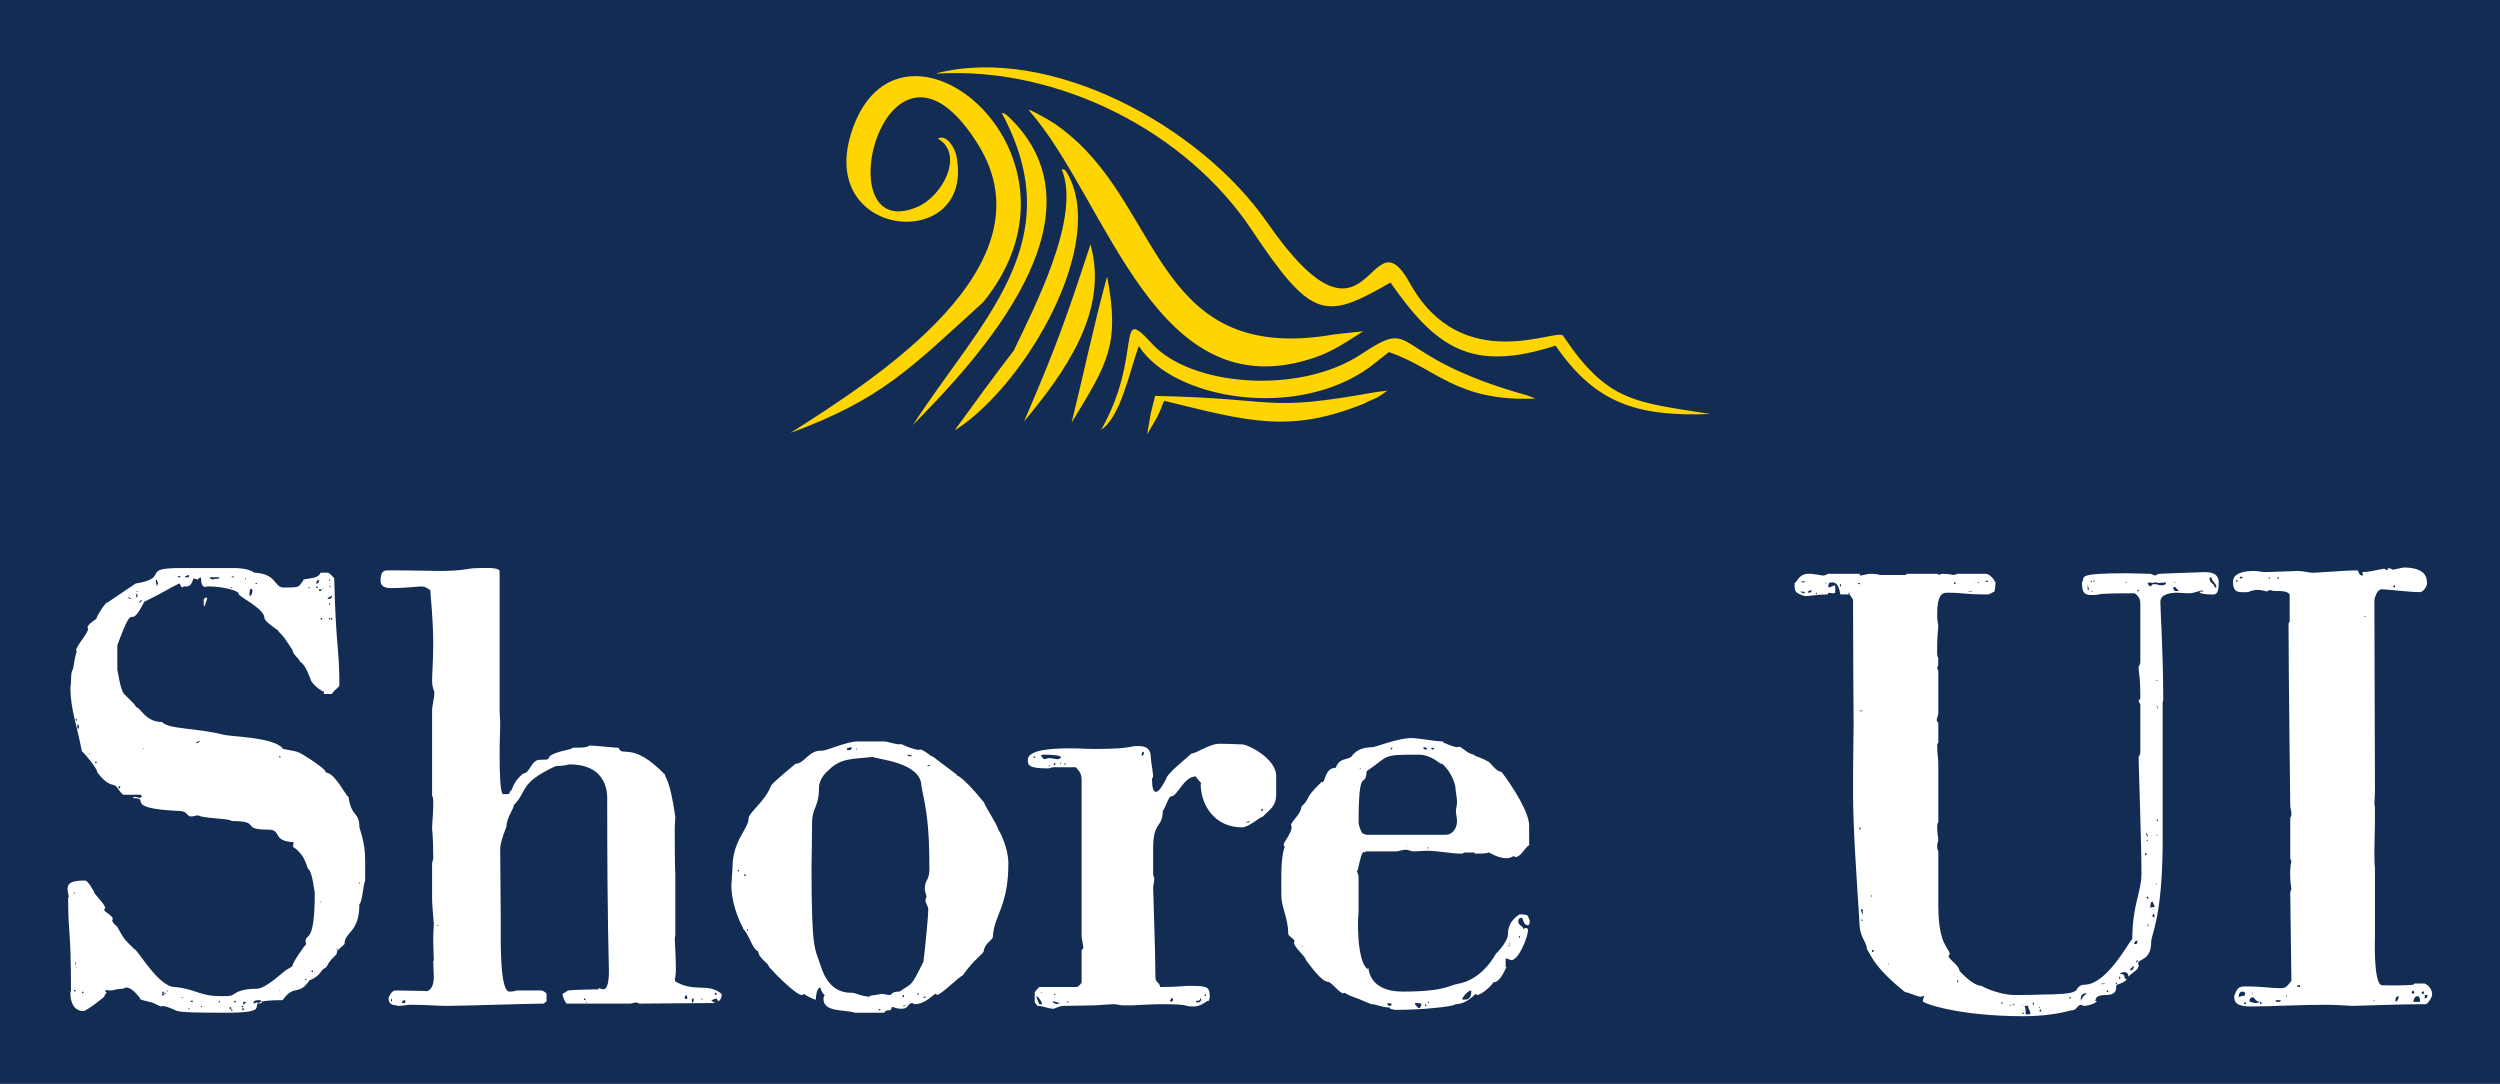 
        <svg xmlns="http://www.w3.org/2000/svg" xmlns:xlink="http://www.w3.org/1999/xlink" version="1.1" width="3171.429" 
        height="1374.93" viewBox="0 0 3171.429 1374.93">
			<rect fill="#132c54" width="3171.429" height="1374.93"/>
			<g transform="scale(8.571) translate(10, 10)">
				<defs id="SvgjsDefs1386"></defs><g id="SvgjsG1387" featureKey="1p4tPl-0" transform="matrix(55.92,0,0,55.92,107,-0)" fill="#fed401"><defs xmlns="http://www.w3.org/2000/svg"></defs><g xmlns="http://www.w3.org/2000/svg"><path class="fil0" d="M0.637 0.114l-0.004 -0.002c0.001,0.001 0.003,0.001 0.004,0.002zm-0.637 0.853c0.226,-0.144 0.694,-0.441 0.498,-0.761 -0.243,-0.395 -0.412,0.265 -0.165,0.164 0.07,-0.028 0.128,-0.141 0.057,-0.182 0.023,-0.013 0.045,0.025 0.049,0.045 0.053,0.262 -0.386,0.225 -0.272,-0.078 0.134,-0.356 0.659,0.077 0.343,0.466 -0.194,0.176 -0.267,0.256 -0.51,0.346zm0.633 -0.855c0.001,0.001 0.003,0.001 0.004,0.002 0.007,0.003 0.014,0.007 0.02,0.01 0.031,0.016 0.058,0.034 0.082,0.055 0.247,0.206 0.232,0.61 0.702,0.527l0.075 -0.008c-0.043,0.027 -0.08,0.053 -0.127,0.069 -0.424,0.146 -0.547,-0.413 -0.758,-0.654zm-0.246 -0.097c0.299,-0.076 0.696,0.138 0.874,0.394 0.277,0.4 0.268,-0.037 0.378,0.161 0.138,0.25 0.392,0.117 0.406,0.14 0.118,0.176 0.189,0.175 0.39,0.207 -0.19,0.007 -0.303,-0.025 -0.41,-0.181 -0.221,0.071 -0.315,0.008 -0.437,-0.167 -0.075,0.043 -0.124,0.068 -0.169,0.062 -0.033,-0.004 -0.063,-0.025 -0.1,-0.067 -0.027,-0.031 -0.058,-0.074 -0.096,-0.131 -0.176,-0.267 -0.518,-0.436 -0.834,-0.417zm0.557 0.955l0.01 -0.057 0.011 -0.044c0.338,0.007 0.283,0.044 0.584,-0.01l0.031 -0.004c-0.035,0.024 -0.016,0.013 -0.056,0.031l0.002 -0c-0.203,0.085 -0.315,0.05 -0.537,-0.004 -0.023,0.055 -0.009,0.026 -0.044,0.087zm-0.123 -0.009c0.114,-0.199 0.037,-0.339 0.135,-0.231 0.103,0.114 0.39,0.137 0.554,0.029 0.157,-0.104 0.06,0.003 0.441,0.109l0.021 0.008c-0.21,0.009 -0.262,-0.08 -0.388,-0.123l-0.051 0.04c-0.196,0.142 -0.522,0.084 -0.611,-0.056 -0.024,0.064 -0.048,0.191 -0.102,0.223zm0.757 -0.21l-0 -7.1551e-005 -2.04431e-005 3.06647e-005 0 4.08863e-005zm-0.834 0.189c0.032,-0.129 0.059,-0.26 0.094,-0.387 0.035,0.183 6.13294e-005,0.231 -0.094,0.387zm-0.126 -0.003c0.086,-0.2 0.11,-0.268 0.176,-0.469 0.05,0.179 -0.071,0.342 -0.176,0.469zm-0.182 0.021c0.043,-0.059 0.109,-0.15 0.155,-0.209 0.051,-0.108 0.18,-0.353 0.127,-0.479 0.006,-0.003 0.011,0.004 0.014,0.009 0.108,0.185 -0.108,0.559 -0.295,0.68zm-0.114 -0.009c0.181,-0.28 0.423,-0.485 0.237,-0.829l0.008 0.002 0.008 0.006c0.279,0.262 -0.08,0.645 -0.253,0.82zm0.187 -0.329c-0.001,0.002 -0.003,0.003 -0.004,0.005l0.006 -0.007 -0.002 0.002z" style="fill: #fed401;"></path></g></g><g id="SvgjsG1388" featureKey="dYASrj-0" transform="matrix(4.235,0,0,4.235,-2.118,54.094)" fill="#ffffff"><path d="M2.44 19.42 c-0.18 0 -0.28 0.04 -0.4 0.06 c-0.18 0 -0.14 0 -0.16 -0.02 l-0.06 0.02 c0 0.06 0.02 0.06 0.06 0.08 c0 -0.02 -0.06 0.04 -0.1 0.12 l0.02 0 c0 0.02 -0.64 0.52 -0.74 0.52 c-0.46 0 -0.46 -0.54 -0.46 -0.62 c0 -0.04 0 -0.04 0.02 -0.1 c0 -2.24 -0.1 -1.9 -0.1 -3.24 c0 0 0.02 -0.02 0.02 -0.04 c0 -0.06 -0.04 -0.16 -0.04 -0.26 c0 -0.18 0.08 -0.3 0.6 -0.3 c0.06 0 0.14 0.06 0.32 0.38 c0 0.1 0.36 0.4 0.4 0.58 c-0.02 0.02 -0.04 0.04 -0.04 0.06 c0 0.08 0.3 0.2 0.3 0.32 c0 0.02 -0.02 0.04 -0.02 0.04 c0 0.12 0.2 0.22 0.2 0.28 c0.24 0.44 0.26 0.42 0.58 0.74 c0.1 0 0.84 1.32 1.4 1.32 c0.72 0.06 0.86 0.32 1.62 0.32 c0.42 0 0.36 -0.02 0.5 -0.1 c-0.04 0.04 -0.02 0.04 -0.04 0.04 c0 0 0.14 -0.2 0.8 -0.2 c0.3 0 0.88 -0.56 1 -0.64 c0.04 -0.04 0.24 -0.12 0.24 -0.16 c0 -0.12 0.42 -0.7 0.48 -0.76 c-0.02 -0.04 -0.02 -0.08 -0.02 -0.1 c0 -0.3 0.32 0.16 0.32 -1.7 c-0.02 -0.06 -0.08 -0.7 -0.22 -0.82 c-0.06 0 -0.06 -0.46 -0.54 -0.78 c0 -0.02 0.02 -0.12 0.02 -0.16 c-0.78 -0.04 -0.38 -0.44 -0.9 -0.44 c-0.98 0 -0.2 -0.3 -1.26 -0.3 c-0.1 -0.1 -0.98 -0.08 -1.18 -0.2 c-0.04 0 -0.18 0.04 -0.22 0.04 c-0.24 0 -0.04 -0.2 -0.58 -0.2 c-1.82 -0.1 -0.84 -0.44 -1.46 -0.44 l0 -0.04 c0.06 0 0.14 -0.02 0.2 0.04 c0 0 0.1 -0.04 0.1 -0.06 c0 0 -0.04 -0.04 -0.04 -0.06 l-0.62 0 c-0.2 -0.18 -0.18 -0.3 -0.34 -0.34 c0 -0.02 -0.22 0.02 -0.56 -0.44 c0 -0.14 -0.44 -0.66 -0.54 -0.74 c-0.18 -0.94 -0.4 -1.5 -0.4 -2.22 c0.04 -0.22 0 -0.5 0.08 -0.64 l0 0.02 c0.02 0 0.1 -0.68 0.16 -0.64 c-0.02 0 -0.04 -0.02 -0.04 -0.04 c0 -0.16 0.42 -0.6 0.42 -0.76 c-0.02 -0.02 -0.02 -0.04 -0.02 -0.04 c0 -0.14 0.32 -0.28 0.32 -0.34 s0.26 -0.48 0.38 -0.56 c-0.02 0.02 -0.02 0.04 -0.02 0.04 c-0.02 0 0.98 -0.66 1 -0.68 c1.22 -0.2 0.16 -0.54 1.52 -0.54 l1.96 0 c0.04 0 0.46 0 0.66 0.16 c0.82 0.04 0.68 0.52 1.04 0.52 c0.66 0 0.48 -0.04 0.68 -0.24 c-0.08 -0.1 0.54 -0.02 0.6 -0.28 l0.26 0 c0.04 0 0.2 0.16 0.22 0.2 c0.06 2.48 0.18 2.42 0.18 3.72 c0 0.1 -0.18 0.16 -0.26 0.32 l-0.28 0 l0 -0.08 c-0.06 0 -0.48 -0.28 -0.48 -0.5 l0 0.02 c-0.02 0 -0.16 -0.5 -0.38 -0.58 l0.02 0 c0 -0.06 -0.26 -0.26 -0.26 -0.4 c-0.3 -0.44 -0.26 -0.42 -0.5 -0.66 l0.02 0 c0 -0.02 -0.5 -0.32 -0.5 -0.46 c0 -0.3 -0.74 -0.66 -0.9 -0.82 c0.06 -0.12 -0.52 -0.28 -1.1 -0.28 c-0.02 0 -0.04 0.02 -0.06 0.02 c-0.2 0 -0.12 -0.34 -0.18 -0.34 c-0.04 0.04 -0.06 0.04 -0.08 0.08 c-0.02 0 -0.1 -0.02 -0.16 -0.04 c-0.12 0.44 -0.32 0.2 -0.38 0.32 c-0.12 -0.06 -0.04 -0.12 -0.12 -0.14 c-0.42 0.2 -0.3 0.18 -1.22 0.64 c-0.6 1.18 -0.28 -0.28 -0.94 1.52 l0 0.88 l0 -0.02 c0.02 0 0.1 0.78 0.28 0.88 c0.04 0.06 0.3 0.26 0.38 0.42 c0.14 0 0.32 0.52 0.9 0.52 c0.24 0.26 1.18 0.2 2.14 0.44 c0.28 0.08 1.74 0.08 2.08 0.48 l-0.02 0 c0 0.04 0.48 0.08 0.56 0.14 c0 -0.04 0.96 0.56 0.96 0.68 c0 0.02 0 0.02 -0.02 0.02 c0.34 0 0.68 0.76 0.82 0.86 c0.1 0.72 0.38 0.5 0.38 1.06 c0.24 0.76 0.2 0.94 0.2 1.88 c-0.06 0.06 -0.1 0.76 -0.2 0.8 c0 1.02 -0.52 0.96 -0.52 1.4 l-0.26 0.24 c0 0.04 -0.02 0.12 -0.02 0.12 c-0.4 0.36 -0.26 0.42 -0.44 0.5 c-0.06 0 -0.16 0.3 -0.5 0.4 c-0.38 0.58 -0.54 0.12 -0.94 0.7 c-1.8 0 0.04 0.44 -1.96 0.44 c-2.28 0 -1.48 -0.06 -2.22 -0.24 c-0.02 0 -0.02 0.02 -0.04 0.02 c-0.12 0 -0.3 -0.16 -0.46 -0.16 c0 -0.02 -0.3 -0.06 -0.3 -0.1 c0 0.02 0.02 0.02 0.02 0.02 c0 -0.02 -0.28 -0.42 -0.5 -0.42 c-0.04 0 -0.08 0.02 -0.12 0.04 z M6.24 20.14 c-0.02 0 -0.02 0.02 -0.02 0.04 c0 0 0 0.02 0.02 0.02 s0.02 -0.02 0.02 -0.02 c0 -0.02 0 -0.04 -0.02 -0.04 z M4.74 20.1 c-0.02 0 -0.02 0.02 -0.02 0.02 c0 0.02 0 0.02 0.02 0.02 s0.02 0 0.02 -0.02 c0 0 0 -0.02 -0.02 -0.02 z M6.64 20.1 c-0.02 0 -0.04 0.02 -0.04 0.04 s0.02 0.04 0.04 0.04 s0.02 -0.02 0.02 -0.04 s0 -0.04 -0.02 -0.04 z M6.2 20.06 c-0.02 0 -0.04 0.02 -0.04 0.04 s0.02 0.04 0.04 0.04 s0.02 -0.02 0.02 -0.04 s0 -0.04 -0.02 -0.04 z M6.64 20.02 c-0.04 0 -0.06 0 -0.06 0.02 l0.02 0.02 l0.04 0 l0 -0.04 z M5.18 20.02 c-0.02 0 -0.02 0 -0.02 0.02 c0 0 0 0.02 0.02 0.02 s0.02 -0.02 0.02 -0.02 c0 -0.02 0 -0.02 -0.02 -0.02 z M6.64 19.88 l0 0.1 c0.04 -0.02 0.08 -0.06 0.1 -0.1 l-0.1 0 z M7.18 19.82 c-0.18 0 -0.18 0.06 -0.18 0.12 c0.02 0 0.06 -0.02 0.1 -0.04 c0.02 0 0.08 0.02 0.12 0.04 l0.08 -0.04 s0 -0.08 -0.12 -0.08 z M4.8 19.84 l0 0.04 l0.08 0 l0 -0.04 l-0.08 0 z M5.8 19.84 c-0.02 0 -0.02 0.02 -0.02 0.04 c0 0 0 0.02 0.02 0.02 s0.02 -0.02 0.02 -0.02 c0 -0.02 0 -0.04 -0.02 -0.04 z M6.36 19.84 c-0.02 0 -0.04 0.02 -0.04 0.04 c0 0 0.02 0.02 0.04 0.02 s0.02 -0.02 0.02 -0.02 c0 -0.02 0 -0.04 -0.02 -0.04 z M4.52 19.72 c-0.02 0 -0.04 0 -0.04 0.02 l0.04 0 l0.02 0 c0 -0.02 0 -0.02 -0.02 -0.02 z M3.9 19.66 c-0.02 0 -0.04 0 -0.06 0.02 z M3.84 19.58 c-0.02 0 -0.04 0.02 -0.04 0.04 s0.02 0.04 0.04 0.04 s0.02 -0.02 0.02 -0.04 s0 -0.04 -0.02 -0.04 z M3.9 19.56 c-0.02 0 -0.02 0.02 -0.02 0.04 c0 0 0 0.02 0.02 0.02 s0.02 -0.02 0.02 -0.02 c0 -0.02 0 -0.04 -0.02 -0.04 z M1.04 19.52 c-0.02 0 -0.04 0.02 -0.04 0.04 c0 0 0.02 0.02 0.04 0.02 l0.02 -0.02 c0 -0.02 -0.02 -0.04 -0.02 -0.04 z M3.84 19.52 c-0.02 0 -0.04 0.02 -0.04 0.04 c0 0 0.02 0.02 0.04 0.02 s0.02 -0.02 0.02 -0.02 c0 -0.02 0 -0.04 -0.02 -0.04 z M0.76 19.46 c-0.02 0 -0.04 0.02 -0.04 0.02 c0 0.02 0.02 0.04 0.04 0.04 c0 0 0.02 -0.02 0.02 -0.04 z M4 19.48 l-0.04 0 c0 0.02 0 0.04 0.02 0.04 c0 0 0.02 -0.02 0.02 -0.04 z M7.92 19.46 c-0.02 0 -0.02 0.02 -0.02 0.02 l0.04 0 c0 0.02 0 -0.02 -0.02 -0.02 z M0.76 19.12 l0 -0.08 l0 0.08 z M8.84 19.08 c-0.02 0 -0.04 0.02 -0.04 0.04 l0.06 0 c0 -0.02 -0.02 -0.04 -0.02 -0.04 z M9.12 18.84 l0 0.04 l0.02 0 z M9.06 18.78 c-0.02 0 -0.04 0.02 -0.04 0.04 c0 0 0.02 0.02 0.04 0.02 s0.02 -0.02 0.02 -0.02 c0 -0.02 0 -0.04 -0.02 -0.04 z M9.18 18.8 l0.04 -0.02 z M9.3 18.68 l0 0 l-0.04 0.04 c0.02 -0.02 0.02 -0.04 0.04 -0.04 z M0.82 18.66 c-0.02 0 -0.04 0 -0.04 0.02 c0 0 0.04 0 0.04 -0.02 l0 0 z M0.76 18.46 l0 0.12 l0.02 0 c0 -0.02 0 -0.1 -0.02 -0.12 z M9.92 18.02 c-0.02 0 -0.02 0.02 -0.02 0.02 s0 0.02 0.02 0.02 s0.02 -0.02 0.02 -0.02 s0 -0.02 -0.02 -0.02 z M9.3 16.38 l0.04 0.02 l0.04 -0.02 l-0.08 0 z M0.76 16.06 l-0.04 0 c0 0.02 0 0.04 0.02 0.04 c0 0 0.02 -0.02 0.02 -0.04 z M10.72 15.72 l0 -0.02 c-0.02 0 -0.02 0 -0.02 0.02 s0 0.04 0.02 0.04 l0 -0.04 z M2.32 12.34 c-0.02 0 -0.04 0.02 -0.04 0.04 s0.02 0.04 0.04 0.04 s0.02 -0.02 0.02 -0.04 s0 -0.04 -0.02 -0.04 z M1.5 11.48 c-0.02 0 -0.04 0.02 -0.04 0.04 c0 0 0.02 0.02 0.04 0.02 l0.02 -0.02 c0 -0.02 -0.02 -0.04 -0.02 -0.04 z M7.92 11.28 c-0.02 0 -0.02 0.02 -0.02 0.04 c0 0 0 0.02 0.02 0.02 s0.02 -0.02 0.02 -0.02 c0 -0.02 0 -0.04 -0.02 -0.04 z M1.26 11.2 l0 0.04 l0.04 -0.04 l-0.04 0 z M3.16 11.02 c0 0 -0.02 0 -0.02 0.02 l0.04 0 c0 -0.02 -0.02 -0.02 -0.02 -0.02 z M5.14 10.76 c-0.04 0 -0.14 0.04 -0.14 0.06 s0.02 0.02 0.02 0.02 c0.04 0 0.08 -0.04 0.12 -0.08 z M0.88 10.18 c-0.02 0 -0.04 -0.02 -0.04 0.1 c0 0.02 0.02 0.06 0.02 0.06 c0.02 0 0.04 -0.04 0.04 -0.06 c0 -0.04 -0.02 -0.08 -0.02 -0.1 z M0.82 9.98 c-0.02 0 -0.04 0.02 -0.04 0.04 s0.02 0.04 0.04 0.04 l0 -0.08 z M9.38 6.46 c-0.02 0 -0.04 0.02 -0.04 0.04 c0 0 0.02 0.02 0.04 0.02 s0.02 -0.02 0.02 -0.02 c0 -0.02 0 -0.04 -0.02 -0.04 z M9.66 6.46 c-0.02 0 -0.02 0.02 -0.02 0.04 c0 0 0 0.02 0.02 0.02 s0.02 -0.02 0.02 -0.02 c0 -0.02 0 -0.04 -0.02 -0.04 z M9.74 6.46 c-0.02 0 -0.04 0.02 -0.04 0.04 c0 0 0.02 0.02 0.04 0.02 l0.02 -0.02 c0 -0.02 -0.02 -0.04 -0.02 -0.04 z M5.26 6.02 l0 -0.22 c0.02 -0.02 0.06 -0.04 0.08 -0.06 l0.04 0.04 c0 0.06 -0.08 0.16 -0.08 0.28 z M9.66 5.94 c-0.02 0 -0.02 0.02 -0.02 0.04 c0 0 0 0.02 0.02 0.02 s0.02 -0.02 0.02 -0.02 c0 -0.02 0 -0.04 -0.02 -0.04 z M3.1 5.84 c-0.1 0.02 -0.1 0.1 -0.1 0.1 c0.02 -0.02 0.1 -0.06 0.1 -0.08 l0 -0.02 z M2.62 5.74 c0 0.04 0.06 0.06 0.1 0.06 c-0.02 -0.06 -0.1 -0.06 -0.12 -0.06 l0.02 0 z M9.58 5.78 c0.02 0.02 0.04 0.02 0.06 0.02 c0.08 0 0.1 -0.06 0.1 -0.12 z M2.94 5.62 c-0.06 0 -0.04 0.06 -0.04 0.12 l0.04 0 l0 -0.12 z M6.9 5.44 c-0.06 0.1 -0.04 0.18 -0.04 0.26 c0.08 -0.02 0.1 -0.12 0.1 -0.22 c-0.02 -0.02 -0.02 -0.04 -0.06 -0.04 z M2.94 5.52 c-0.02 0 -0.04 0 -0.04 0.02 l0.04 0 l0.02 0 c0 -0.02 0 -0.02 -0.02 -0.02 z M9.38 5.48 c0 -0.02 -0.02 -0.02 -0.06 -0.02 c-0.02 0 -0.04 0 -0.04 0.02 s0.02 0.04 0.04 0.04 c0.04 0 0.06 -0.02 0.06 -0.04 z M9.46 5.42 c-0.02 0 -0.04 0.02 -0.04 0.02 l0.02 0 l0.02 0 l0 -0.02 z M7.48 5.42 l-0.02 -0.02 z M6.24 5.4 c0 -0.02 -0.02 -0.02 -0.02 -0.02 s-0.02 0 -0.02 0.02 s0.02 0.02 0.02 0.02 s0.02 0 0.02 -0.02 z M8.96 5.4 c0 -0.02 -0.02 -0.02 -0.02 -0.02 c-0.02 0 -0.02 0 -0.02 0.02 s0 0.02 0.02 0.02 c0 0 0.02 0 0.02 -0.02 z M9.22 5.36 c-0.02 0 -0.04 0.02 -0.04 0.04 c0 0 0.02 0.02 0.04 0.02 s0.02 -0.02 0.02 -0.02 c0 -0.02 0 -0.04 -0.02 -0.04 z M9.66 5.32 l0 0.08 l0.04 -0.04 z M3.58 5.16 c0 0.06 0.04 0.14 0.04 0.2 l0.04 -0.1 s-0.02 -0.08 -0.04 -0.14 z M7.1 5.24 c-0.02 0 -0.04 0.02 -0.04 0.02 s0.02 0.02 0.04 0.02 s0.02 -0.02 0.02 -0.02 s0 -0.02 -0.02 -0.02 z M9.28 5.12 c-0.06 0.02 -0.08 0.08 -0.1 0.14 c0.12 0 0.1 -0.06 0.1 -0.14 z M9.66 5.24 l0 0.02 l0.04 0 z M9.66 5.12 c-0.02 0 -0.02 0.02 -0.02 0.02 c0 0.02 0 0.02 0.02 0.02 s0.02 0 0.02 -0.02 c0 0 0 -0.02 -0.02 -0.02 z M5.48 5.04 c-0.02 0.06 0.1 0.08 0.1 0.08 c0.04 -0.06 0.24 0.02 0.22 -0.08 l-0.32 0 z M6.74 5.08 l-0.04 0 c0 0.02 0 0.04 0.02 0.04 c0 0 0.02 -0.02 0.02 -0.04 z M4.36 5 l0 0.04 l0.08 0 l0 -0.04 l-0.08 0 z M4.74 4.96 c-0.06 0 -0.14 0.06 -0.16 0.08 l0.16 0 l0 -0.08 z M6.24 5 l0 0.04 l0.12 0 z M11.72 19.74 c0 -0.02 0.1 -0.26 0.24 -0.26 l1.08 0.02 c-0.14 0 0.26 0.12 0.26 -0.5 c0 -0.04 -0.02 -0.5 -0.02 -0.52 c0 0 0 -0.02 0.02 -0.06 c0 -0.1 -0.02 -0.48 -0.02 -0.64 c0 -0.38 0.02 -0.5 0.02 -0.62 c-0.02 -0.28 -0.06 -0.68 -0.06 -0.88 l0 -1.24 c0 -0.04 0.04 -0.14 0.04 -0.16 c0 -0.8 -0.04 -1 -0.04 -1.06 c0 -0.2 0.04 -0.5 0.04 -0.82 c0 -0.26 0 -0.24 -0.04 -0.32 l0 -2.96 c0 -0.22 0.08 -0.44 0.08 -0.66 c0 -0.04 -0.08 -0.16 -0.08 -0.4 s0.04 -0.74 0.04 -1.3 c0 -0.86 -0.1 -1.7 -0.1 -1.86 c-0.2 -0.16 -0.26 -0.12 -0.28 -0.14 c-0.16 0 -0.58 0.06 -1.08 0.06 c-0.2 0 -0.38 -0.04 -0.38 -0.26 c0 -0.3 0.1 -0.36 0.24 -0.36 c1.06 0 1.52 0.02 1.8 0.02 c0.96 0 0.92 -0.1 1.42 -0.1 c0.1 0 0.66 -0.04 0.7 0.1 l0 4.9 c0 0.12 0.02 0.28 0.02 0.38 c0 0.46 -0.02 0.56 -0.02 1.2 c0 0.54 0.02 1.3 0.12 1.32 c0.26 0 0.2 0.02 0.26 -0.14 c0 0 0 0.02 0.02 0.02 c0.04 0 0.04 -0.28 0.42 -0.6 c0.24 0 0.28 -0.48 0.58 -0.48 c0.7 0 -0.2 -0.1 1.1 -0.38 c0 -0.1 0.48 0.02 0.64 -0.12 c0.18 0 0.86 0.08 1.02 0.08 c0.12 0.36 0.46 -0.26 1.62 0.94 c0 0.14 0.16 0.08 0.36 1.48 c0 0.02 -0.02 0.32 -0.02 0.36 c0 0.24 0 1.38 0.02 1.64 l0 2.12 c0 0.04 -0.02 0.1 -0.02 0.12 c0.02 0.42 0.04 0.74 0.04 1.14 c0 0.04 -0.02 0.22 -0.02 0.24 c-0.02 0 -0.02 0 -0.02 0.02 c0 0.04 0.02 0.12 0.04 0.12 c0.7 0.38 1.1 0.02 1.6 0.42 c0 0.14 -0.02 0.16 -0.1 0.26 c-0.04 -0.02 -0.06 -0.06 -0.08 -0.1 l-0.18 0.06 c0.04 0.06 0.1 0.1 0.18 0.1 l-2.7 0.02 c-0.04 -0.02 -0.08 -0.04 -0.1 -0.04 c-0.08 0 -0.16 0.04 -0.22 0.04 l-2.22 0 c-0.06 -0.06 -0.14 -0.24 -0.14 -0.34 l0.2 -0.12 c0.08 -0.02 0.94 -0.04 1.06 -0.04 c0 -0.04 0 -0.04 0.02 -0.04 s0.08 0.04 0.14 0.04 c0.1 0 0.2 -0.12 0.2 -0.64 c0 -0.32 -0.06 -1.5 -0.06 -6 c0 -0.12 0.06 -1.22 -1.32 -1.22 l0 0 s-0.24 0.06 -0.48 0.06 c-1.3 0.6 -0.98 0.88 -1.46 1.36 c0 0.12 -0.26 0.46 -0.26 0.74 c0 0.04 -0.22 0.52 -0.22 0.8 l0.02 2.5 c0 0.66 -0.04 2.48 0.3 2.48 c0.12 0 0.22 -0.02 0.26 -0.04 l0.86 0 c0.04 0 0.18 0.08 0.18 0.12 l0 0.26 l-0.1 0.08 c-0.56 0 -2.76 0.08 -3.42 0.08 c-0.28 0 -0.7 -0.04 -1.22 -0.04 c-0.14 0 -0.28 0.04 -0.48 0.04 c-0.04 -0.06 -0.3 0.04 -0.3 -0.28 z M12.3 19.82 c0.04 -0.02 -0.12 0 -0.12 0.1 l0.12 0 l0 -0.1 z M18.26 19.92 l0.04 -0.02 z M18.62 19.86 l0 0.04 l0.04 0 z M22.38 19.76 c-0.06 0 -0.06 0.02 -0.06 0.06 l0 0.08 c0.08 0 0.06 -0.08 0.06 -0.14 z M11.82 19.78 c-0.02 0 -0.02 0.02 -0.02 0.04 s0 0.04 0.02 0.04 s0.02 -0.02 0.02 -0.04 s0 -0.04 -0.02 -0.04 z M22.66 19.76 l0 0.06 c0.06 -0.06 0.02 -0.06 0.04 -0.06 l-0.04 0 z M18.58 19.76 c-0.02 0 -0.04 0.02 -0.04 0.04 c0 0 0.02 0.02 0.04 0.02 s0.02 -0.02 0.02 -0.02 c0 -0.02 0 -0.04 -0.02 -0.04 z M22.06 19.74 l0.04 0.04 c0.06 0 0.06 -0.02 0.06 -0.04 s-0.02 -0.06 -0.02 -0.08 l0.02 -0.02 c-0.06 0 -0.08 0.04 -0.1 0.1 z M23.16 19.56 c-0.02 0 -0.04 0.02 -0.04 0.04 s0.02 0.04 0.04 0.04 s0.02 -0.02 0.02 -0.04 s0 -0.04 -0.02 -0.04 z M13.44 17.2 c-0.02 0 -0.04 0 -0.04 0.02 l0.04 0 l0.02 0 c0 -0.02 0 -0.02 -0.02 -0.02 z M26.92 19.76 c-0.02 0 0 -0.02 0.04 -0.12 c-0.12 -0.08 -0.14 -0.26 -0.16 -0.26 c-0.12 0 -0.16 0.38 -0.14 0.42 c-0.1 0 -0.44 -0.18 -0.44 -0.22 c0 -0.02 0.02 0.06 -0.06 0.06 s-0.3 -0.12 -0.92 -0.74 c-0.1 -0.12 -0.24 -0.24 -0.24 -0.28 c0.02 -0.06 -0.36 -0.28 -0.36 -0.5 c-0.24 -0.12 -0.32 -0.62 -0.54 -0.8 l0.02 0 s-0.42 -0.72 -0.42 -1.52 c0 -0.08 0.04 -0.54 0.04 -0.64 c0 -0.9 0.56 -1.34 0.56 -1.68 c0 -0.22 0.56 -0.58 0.78 -1.14 c0 -0.08 0.82 -0.74 0.86 -0.78 c0.3 0 0.46 -0.46 0.88 -0.46 c0.16 0.04 0.88 -0.32 1.28 -0.32 l0.94 0 c0.14 0 0.34 0.1 0.58 0.1 c-0.02 0 -0.02 -0.02 -0.02 -0.02 c0.04 0 0.3 0.16 0.66 0.22 c0 -0.02 0.02 -0.02 0.04 -0.02 c0.12 0 0.36 0.24 0.46 0.26 l0 0 s0.12 0.1 0.82 0.62 l-0.02 0.02 s0.18 -0.02 0.96 0.94 c0.18 0.38 0.38 0.62 0.52 0.98 c0.04 0.04 0.34 0.62 0.34 1.16 c0 1.5 -0.5 1.82 -0.54 2.54 c0.02 0.14 -0.28 0.22 -0.32 0.52 c0 0.1 -0.32 0.26 -0.74 0.86 l0 0 c-0.08 0 -0.76 0.68 -0.9 0.68 c0 -0.02 -0.02 -0.04 -0.04 -0.04 c-0.08 0 -0.34 0.36 -0.74 0.36 l-0.08 -0.04 c-0.16 0 -0.12 0.2 -0.36 0.2 c-0.26 0 -0.22 -0.06 -0.36 -0.06 c0 0.2 -0.18 0.04 -0.26 0.2 l-1.02 0 c-0.34 -0.12 -1.12 0 -1.1 -0.5 z M28.84 20.16 l0.04 0.02 l0.04 -0.02 l-0.04 -0.04 z M29.78 20 c-0.04 0 -0.06 0.02 -0.1 0.02 l0.02 0.02 c0.02 0 0.04 -0.02 0.12 -0.04 l-0.04 0 z M30.48 19.68 c-0.02 0 -0.06 0.04 -0.08 0.06 l0.08 0 l0 -0.06 z M27.88 19.56 c0.2 0 0.3 0.12 0.66 0.14 c0 -0.06 0.02 -0.02 0.42 -0.1 c0.04 0 0.22 0.04 0.24 0.04 c0.16 0 0.04 -0.12 0.38 -0.12 c0.46 -0.32 0.38 -0.14 0.82 -1.02 l0 0.02 c0.02 0 0.18 -1.6 0.18 -1.86 c0 -0.14 -0.1 -0.22 -0.1 -0.34 l0.04 -0.12 c-0.02 -0.08 -0.06 -0.2 -0.06 -0.26 c0 -0.36 0.16 -0.28 0.16 -0.7 c0 -1.62 -0.12 -2.12 -0.28 -2.9 c0 -0.84 -1.58 -0.94 -1.7 -1.02 c-0.68 0.08 -1.12 0.02 -1.56 0.48 c0 0 -0.32 0.24 -0.32 0.62 c0 0.64 -0.24 0.68 -0.24 1.2 s-0.02 1.38 -0.02 1.52 c0 3.04 0.12 2.84 0.32 3.48 c0.02 0 0.2 0.94 1.04 0.94 l0.02 0 z M29.72 19.64 c-0.02 0 -0.04 0.02 -0.04 0.04 s0.02 0.04 0.04 0.04 c0 0 0.02 -0.02 0.02 -0.04 s-0.02 -0.04 -0.02 -0.04 z M30.22 19.56 c0 0 -0.02 0.02 -0.02 0.04 s0.02 0.04 0.02 0.04 c0.02 0 0.02 -0.02 0.02 -0.04 s0 -0.04 -0.02 -0.04 z M24.28 17.36 c0 -0.02 -0.02 -0.02 -0.02 -0.02 c-0.02 0 -0.02 0 -0.02 0.02 s0 0.04 0.02 0.04 c0 0 0.02 -0.02 0.02 -0.04 z M24.18 15.42 c-0.02 0 -0.04 0.02 -0.04 0.04 c0 0 0.02 0.02 0.04 0.02 s0.02 -0.02 0.02 -0.02 c0 -0.02 0 -0.04 -0.02 -0.04 z M23.94 15.26 c-0.02 0 -0.02 0.02 -0.02 0.04 c0 0 0 0.02 0.02 0.02 s0.02 -0.02 0.02 -0.02 c0 -0.02 0 -0.04 -0.02 -0.04 z M30.64 11.6 c-0.08 0 -0.08 0.04 -0.12 0.04 c0.06 0 0.12 0.02 0.12 -0.04 z M29.86 11.24 c-0.02 0.04 0.02 0.04 0.08 0.06 c0.02 0 0.06 0 0.08 -0.02 c-0.06 -0.02 -0.12 -0.04 -0.14 -0.04 l-0.02 0 z M27.12 11.2 l0.02 -0.02 z M27.9 10.98 c0.04 -0.02 -0.12 0.02 -0.16 0.04 l0 0.06 c0.1 0 0.16 0.02 0.16 -0.1 z M28.06 11.02 l0 0.06 c0.02 0 0.02 -0.02 0.02 -0.02 c0 -0.02 0 -0.04 -0.02 -0.04 z M34.4 20.02 l-0.1 -0.12 l0 -0.34 c0 -0.04 0.14 -0.18 0.16 -0.2 l1.32 0 c0.06 -0.04 0.14 -0.1 0.16 -0.16 l0 -1.14 c0.04 0 0.06 -0.06 0.06 -0.1 s-0.06 -0.3 -0.06 -0.38 l0 -5.44 c0 -0.3 -0.12 -0.34 -0.2 -0.46 l-0.82 0 c-0.08 0.04 -0.14 0.04 -0.18 0.04 c-0.66 0 -0.68 -0.12 -0.68 -0.3 c0 -0.36 0.88 -0.4 1.48 -0.4 c0.44 0 0.46 0.02 0.9 0.02 c1.22 0 1.18 -0.1 1.44 -0.1 c0.2 0 0.48 0 0.48 0.42 c0 0.08 0.08 0.56 0.08 0.62 c0 0 0 0.06 -0.04 0.1 c0 0.3 0.04 0.46 0.14 0.46 c0.12 0 0.28 -0.32 0.36 -0.46 c0 -0.16 0.76 -0.76 0.88 -0.88 c0.16 0 0.64 -0.34 0.96 -0.34 c0.48 0 0.58 0.02 0.8 0.02 s1.2 0.5 1.2 1.1 l0 0.64 c0 0.44 -0.24 0.54 -0.46 0.78 c-0.14 0.04 -0.5 0.38 -0.74 0.38 c-0.92 0 -1.44 -0.74 -1.44 -1.54 c0.12 0.06 -0.16 -0.16 -0.16 -0.24 c-0.44 0 -0.64 0.7 -0.88 0.7 c-0.08 0 -0.2 0.42 -0.28 0.5 c-0.02 0.64 -0.34 0.34 -0.34 1.32 l0 0.92 l0.04 0.12 c0 0.14 -0.04 0.22 -0.04 0.34 c0 0.2 0.08 2.24 0.08 3.12 c0 0.2 0.16 0.18 0.16 0.34 c0.68 0 0.82 -0.04 1 -0.04 c0.66 0 0.74 0.02 0.74 0.4 c-0.02 0.02 0 0.1 -0.06 0.14 l0 -0.02 c-0.04 0 -0.24 0.2 -0.5 0.2 c-0.46 0 0.02 -0.08 -1.16 -0.08 c-0.26 0 -0.96 0.04 -0.96 0.04 l-0.4 0 s-0.2 -0.04 -0.28 -0.04 c-0.1 0 -0.62 0.04 -0.62 0.04 l-1.14 0.02 c-0.14 0 -0.3 0.1 -0.34 0.1 c-0.18 0 -0.36 -0.1 -0.56 -0.1 z M34.36 19.68 c0 0.08 0.1 0.26 0.1 0.28 l0.1 0 c0 -0.06 -0.12 -0.26 -0.2 -0.28 z M34.94 19.86 c0 0.1 0.1 0.06 0.12 0.1 c0.04 0 0.12 -0.04 0.12 -0.04 c-0.06 0 -0.16 -0.06 -0.24 -0.06 z M35.82 19.9 l0 0.02 l0.02 0 z M35.46 19.86 c-0.02 0 -0.04 0.02 -0.04 0.02 c0 0.02 0.02 0.02 0.04 0.02 s0.02 0 0.02 -0.02 c0 0 0 -0.02 -0.02 -0.02 z M39.94 19.84 c0 0.04 0 0.06 0.06 0.06 s0.1 -0.02 0.12 -0.1 c0 -0.02 0 -0.02 -0.02 -0.06 c-0.04 0.12 -0.06 0.1 -0.16 0.1 z M39.02 19.84 c0.02 0.02 0.06 0.02 0.04 0.04 c0.02 0 0.06 -0.02 0.08 -0.08 l-0.04 -0.06 c-0.06 0.02 -0.02 0.06 -0.08 0.1 z M40.28 19.6 c-0.04 0.02 -0.04 0.04 -0.04 0.08 l0.04 0 l0 -0.08 z M34.98 19.6 l0 0.04 l0.04 0 l0 -0.04 l-0.04 0 z M34.56 19.56 c0 -0.02 -0.02 -0.02 -0.02 -0.02 c-0.02 0 -0.02 0 -0.02 0.02 l0.04 0 z M41.8 13.56 c-0.06 0.02 -0.12 0.04 -0.12 0.06 l0.12 -0.02 l0 -0.04 z M42.22 13.14 l0.02 0.1 l0.04 -0.08 l0 -0.02 l-0.06 0 z M34.84 11.64 c0 -0.02 0 -0.02 -0.02 -0.02 s-0.04 0 -0.04 0.02 l0.04 0 l0.02 0 z M35.02 11.52 c-0.04 0.02 -0.06 0.04 -0.06 0.06 l0.02 0.02 l0.04 0 l0 -0.08 z M35.18 11.52 c0.04 0.04 0.02 0.06 0.04 0.04 l0 -0.04 l-0.04 0 z M35.38 11.56 c0 -0.02 0 -0.02 -0.02 -0.02 c0 0 -0.02 0 -0.02 0.02 s0.02 0.04 0.02 0.04 c0.02 0 0.02 -0.02 0.02 -0.04 z M34.52 11.28 l0.1 0.12 c0.02 0 0.1 -0.02 0.16 -0.04 c0.12 0 0.26 0.04 0.3 0.04 s0.14 -0.02 0.14 -0.08 c-0.08 -0.06 -0.28 -0.08 -0.66 -0.08 z M34.24 11.32 l0.04 0.04 c0.02 0 0.02 0 0.04 -0.04 l-0.02 -0.02 z M38.12 11.14 c-0.04 0.02 -0.08 0 -0.08 0.1 l0 0.04 c0.08 0 0.08 -0.12 0.08 -0.14 z M46.72 20.12 l0 -0.04 c-0.26 0 -0.48 -0.12 -0.66 -0.12 c-0.78 -0.34 -0.62 -0.22 -0.94 -0.4 c-0.02 0.02 -0.02 0.02 -0.04 0.02 c-0.12 0 -0.42 -0.4 -0.52 -0.4 c-0.24 0 -0.62 -0.56 -0.78 -0.76 c0 -0.12 -0.42 -0.44 -0.42 -0.62 c0.02 0 0.02 -0.02 0.02 -0.04 c0 -0.08 -0.22 -0.18 -0.22 -0.26 c0 -0.56 -0.24 -0.92 -0.24 -1.34 c0 -0.82 -0.02 -1.28 0.12 -1.72 c-0.02 0 -0.04 -0.02 -0.04 -0.04 c0 -0.12 0.28 -0.4 0.28 -0.64 c0 -0.02 -0.02 -0.04 -0.02 -0.06 c0 -0.12 0.36 -0.4 0.36 -0.64 c0.38 -0.38 0.04 -0.22 0.72 -0.88 c0 0.02 0.02 0.02 0.02 0.02 c0.1 0 0.08 -0.5 0.46 -0.5 c0.14 -0.38 0.4 -0.24 0.58 -0.42 c0 0.02 -0.02 0.02 -0.02 0.02 s0.16 -0.32 0.72 -0.32 c0.1 0 0.9 -0.32 1.36 -0.32 c0.24 0 0.88 0.12 1.12 0.12 l0 0.04 c0.04 0 0.34 0.16 0.5 0.16 c0.02 0 0.02 -0.02 0.04 -0.02 c0.12 0 0.32 0.28 0.56 0.28 c-0.02 0 -0.02 0 -0.02 0.02 s0.34 0.12 0.44 0.2 c0.12 0 0.3 0.38 0.52 0.38 l-0.02 -0.02 c0.44 0.58 0.98 1.44 0.98 1.9 l0 0.68 c-0.18 0.12 -0.28 0.42 -0.5 0.42 c0 -0.02 -0.02 -0.04 -0.02 -0.04 c-0.04 0 -0.1 0.08 -0.28 0.08 c-0.12 0 -0.32 -0.04 -0.6 -0.2 c-0.06 0 0 0.04 -0.5 0.04 l0 -0.04 l-0.36 0 l-0.08 0.04 c-0.44 0 -0.78 -0.1 -1.26 -0.1 c0 0 -0.34 0.02 -0.46 0.02 c-0.04 0 -0.2 -0.06 -0.24 -0.06 c-0.06 0 -0.24 0.04 -0.32 0.06 l-1.08 0 l-0.06 0.04 c-0.02 0 -0.02 -0.02 -0.02 -0.02 c-0.1 0 -0.2 0.66 -0.22 0.66 s-0.02 0.02 -0.02 0.02 c0 0.02 0.06 0.06 0.06 0.24 l0 1.18 l0 0 s-0.02 0.18 -0.02 0.46 c0 0.52 0.06 1.34 0.34 1.54 c0 -0.02 0 -0.04 0.02 -0.04 s0 0.82 1.2 0.82 c1.58 0 1.68 -0.26 1.92 -0.26 l-0.04 0 c0 -0.02 0.78 -0.02 1.38 -1.06 c0 0 0.42 -0.42 0.42 -0.68 c0 -0.5 0.38 -0.66 0.4 -0.7 c0.44 0 0.26 0.12 0.36 0.2 c0 0.18 -0.02 0.16 -0.06 0.18 c-0.18 0 -0.16 -0.26 -0.22 -0.26 c-0.1 0 -0.12 0.08 -0.12 0.12 c0 0.16 0.18 0.16 0.18 0.28 l0.06 -0.04 c0.06 0 0.1 0 0.1 0.08 c0 0.22 -0.32 1.04 -0.58 1.04 c-0.04 0 -0.14 -0.06 -0.2 -0.06 l0 0.3 l0.04 0.02 l0 -0.02 c-0.04 0 -0.2 0.54 -0.48 0.54 c0 0.06 -0.38 0.44 -0.58 0.44 c0 0 0 -0.04 -0.02 -0.04 c-0.04 0 -0.3 0.36 -0.72 0.36 c0 0.08 -1.16 0.2 -2.1 0.2 z M47.58 19.96 c0.02 0 0.1 0.14 0.16 0.14 c0.02 0 0.04 -0.02 0.08 -0.14 c0 -0.04 -0.2 -0.04 -0.18 -0.04 c-0.04 0 -0.04 0 -0.06 0.04 z M46.62 19.92 c0.02 0.06 0 0.1 0.12 0.1 c0 0 0.02 -0.02 0.04 -0.06 c-0.02 -0.04 -0.14 -0.02 -0.16 -0.04 z M47.98 19.96 c-0.02 0 -0.04 0.02 -0.04 0.04 s0.02 0.04 0.04 0.04 l0 -0.08 z M48.02 19.88 l0.04 0.04 l0.04 -0.04 l-0.08 0 z M49.56 19.48 c-0.12 0 -0.32 0.24 -0.32 0.32 c0.14 0 0.32 0.04 0.32 -0.32 z M43.66 17.92 l-0.04 0.02 l0.06 0 z M50.9 17.92 c0 -0.02 -0.02 -0.02 -0.02 -0.02 c-0.02 0 -0.02 0 -0.02 0.02 s0 0.02 0.02 0.02 c0 0 0.02 0 0.02 -0.02 z M50.92 17.84 c0 -0.02 0 -0.02 -0.02 -0.02 l0 0.06 c0.02 0 0.02 -0.02 0.02 -0.04 z M51.24 17.58 c-0.02 0 -0.02 0.02 -0.02 0.04 c0 0 0 0.02 0.02 0.02 s0.02 -0.02 0.02 -0.02 c0 -0.02 0 -0.04 -0.02 -0.04 z M48.06 14.5 c0 -0.02 -0.02 -0.02 -0.02 -0.02 c-0.02 0 -0.02 0 -0.02 0.02 s0 0.02 0.02 0.02 c0 0 0.02 0 0.02 -0.02 z M47.28 14.44 l0 0.02 l0.04 0 z M45.62 13.62 c0 0.08 0.1 0.38 0.16 0.38 l0.1 0.04 l2.8 0 c0.18 0 0.38 -0.18 0.38 -0.48 c0 -0.1 -0.04 -0.26 -0.04 -0.36 c0 -0.06 0.04 -0.18 0.04 -0.3 c0 -0.2 -0.06 -0.4 -0.06 -0.56 c0 0.02 -0.08 -0.46 -0.48 -0.8 c0 0.02 0 0.02 -0.02 0.02 c-0.04 0 -0.34 -0.32 -0.78 -0.32 c-1.32 0 -1 0.02 -1.82 0.58 c-0.04 0.68 -0.28 -0.32 -0.28 1.8 z M45.68 11.7 l-0.04 0.02 l0.08 0 z M47.9 10.98 c0 0.02 -0.02 0.02 -0.02 0.04 s0.06 0.04 0.1 0.04 c0.02 0 0.02 0 0.04 -0.04 c-0.04 -0.02 -0.08 -0.04 -0.1 -0.04 l-0.02 0 z M46.8 11.02 c0 -0.02 -0.02 -0.02 -0.04 -0.02 c0 0 -0.02 0 -0.02 0.02 s0.02 0.04 0.02 0.04 c0.02 0 0.04 -0.02 0.04 -0.04 z M48.26 11.02 c0 -0.02 -0.02 -0.02 -0.06 -0.02 c-0.02 0 -0.04 0 -0.04 0.02 s0.02 0.04 0.04 0.04 c0.04 0 0.06 -0.02 0.06 -0.04 z M65.34 19.86 c0 -0.12 0.06 -0.16 0.06 -0.18 c-0.08 0 -0.08 0 -0.12 0.02 c-0.16 0 -0.44 -0.16 -0.56 -0.16 c-1.02 -0.82 -1.14 -1.18 -1.34 -1.52 c0 -0.26 -0.26 -0.36 -0.26 -0.98 c-0.1 -1.62 -0.22 -3.18 -0.22 -4.54 c0 -1.28 0.02 -1.76 0.02 -2.32 c0 -0.16 -0.02 -2.74 -0.02 -4.36 l-0.12 -0.18 l-0.32 0 c-0.04 -0.18 -0.08 -0.42 -0.28 -0.42 c-0.16 0 -0.14 0.06 -0.14 0.18 c0.04 0 0.18 -0.06 0.2 -0.08 l0.04 0.04 l0 0.22 c-0.04 0.02 -0.06 0.02 -0.08 0.02 c-0.06 0 -0.16 -0.02 -0.18 -0.02 l0.02 0.02 l-0.04 0.04 c-0.28 0 -0.66 0.06 -0.78 0.06 c-0.4 -0.12 -0.36 -0.2 -0.36 -0.46 c0.08 -0.02 0.14 -0.32 0.48 -0.32 c0.1 -0.02 0.46 0.06 0.5 0.06 c0.06 0 0.12 -0.02 0.18 -0.06 l1.1 0 c0.02 0.02 0.02 0.06 0.04 0.06 c0.06 0 0.22 -0.06 0.34 -0.06 c0.18 0 0.3 0.02 0.34 0.04 l0.9 0 l0.04 -0.04 l1.06 0 l0.08 0.04 c0.04 -0.04 0.08 -0.04 0.12 -0.04 c0.24 0 0.3 0.04 0.38 0.04 c0.04 0 0.12 -0.04 0.12 -0.04 l0.98 0 c0.18 0 0.3 0.2 0.36 0.3 c0 0 -0.02 0.3 -0.04 0.32 l-0.2 0.1 c-0.92 0 -0.84 -0.06 -1.46 -0.06 c-0.18 0 -0.34 0.1 -0.34 0.76 c0 0.28 0.04 0.34 0.04 0.4 l0 0 s-0.04 0.4 -0.04 0.66 c0 0.12 -0.02 0.42 0.04 0.46 c-0.02 0.32 0.02 0.26 -0.04 0.32 c0 0.06 0.04 0.1 0.04 0.16 l0 1.44 c0 0.08 -0.06 0.22 -0.06 0.24 s0.02 0.06 0.06 0.12 l0 0.68 l-0.04 0.06 c0 0.38 0.04 0.46 0.04 0.68 l0 2.04 c-0.04 0.06 -0.04 0.1 -0.04 0.14 c0 0.32 0.04 0.36 0.04 0.48 c-0.02 0.08 -0.04 0.16 -0.04 0.22 c0 0.04 0 0.1 0.04 0.18 l0 1.9 c0 1.4 0.4 1.48 0.4 1.7 c-0.02 0.02 -0.04 0.04 -0.04 0.06 c0 0.12 0.36 0.3 0.38 0.52 c0 -0.02 0.44 0.52 0.78 0.52 c-0.04 0 0.58 0.32 1.16 0.32 c0.76 0 0.86 -0.02 1.06 -0.02 s0.96 0 1.06 -0.14 l0 0.02 c0.02 0 0.08 -0.22 0.3 -0.22 c0.78 0 1.52 -1.44 1.68 -1.6 c0 -1.2 0.32 -1.64 0.32 -2.28 c0 -1.08 -0.1 -3.76 -0.1 -4.06 c0 -0.04 0.06 -0.1 0.06 -0.18 l0 -1.68 c-0.02 -0.04 -0.06 -0.1 -0.06 -0.1 c0 -0.04 0.02 -0.06 0.06 -0.1 c0 -0.9 -0.06 -0.82 -0.06 -1.1 c0 -0.04 0.06 -0.1 0.06 -0.16 l0 -2.08 c0 -0.1 -0.04 -0.24 -0.2 -0.34 c-1.68 0 -1.04 0.06 -1.5 0.06 c-0.24 0 -0.34 -0.06 -0.34 -0.44 c0.14 -0.18 -0.3 -0.32 1.58 -0.32 c0.1 0 0.78 0.02 0.82 0.02 c0.04 0.02 0.16 0.06 0.14 0.06 c0.02 0 0.06 -0.02 0.14 -0.06 c0.02 0 1.44 -0.06 1.6 -0.06 c0.14 0 0.5 0 0.5 0.36 c0 0.48 -0.14 0.42 -0.3 0.42 c-0.08 0 -0.42 -0.02 -0.36 -0.1 l0.14 0 c-0.04 0 -0.04 -0.04 -0.08 -0.04 c-0.06 0 -0.26 0.1 -0.44 0.1 c-0.14 0 -0.28 -0.02 -0.42 -0.02 c-0.2 0 -0.58 0.04 -0.58 0.32 c0 0.3 0.1 1.78 0.1 3.42 c0 0.04 0 0.04 -0.02 0.08 l0 5 c-0.02 2.56 -0.4 3.12 -0.4 3.38 c0 0.68 -0.46 0.58 -0.46 0.76 c0.02 0.02 0.02 0.06 0.02 0.08 c0 0.14 -0.26 0.26 -0.36 0.38 c0 -0.06 0 -0.16 -0.16 -0.16 c-0.04 0 -0.12 0.04 -0.14 0.06 c0.26 0 0.1 0.18 0.24 0.18 c0 0.08 -0.28 0.2 -0.36 0.2 l0.02 0.04 c-0.02 0 -0.02 -0.02 -0.02 -0.02 c-0.02 0.06 0.08 0.34 -0.38 0.34 c-0.38 0 -0.32 0.16 -0.36 0.2 l0.06 0.02 c0 0.02 -0.2 0.16 -0.48 0.16 c-0.02 0 -0.02 -0.02 -0.04 -0.04 c-0.2 0 -0.14 0.2 -0.4 0.2 c-0.36 0.1 -0.92 0.2 -1.64 0.2 c-2.32 0 -3.52 -0.46 -3.52 -0.52 z M68.9 20.02 l0 0.04 c0.06 0.02 0 0.26 0.06 0.26 s0.14 0 0.14 -0.04 c0 -0.08 -0.08 -0.16 -0.08 -0.22 c0 -0.02 0 -0.02 0.02 -0.04 l-0.14 0 z M68.82 20.26 l0 0.04 l0.06 0 l-0.02 -0.04 l-0.04 0 z M69.46 20.14 c-0.04 0 -0.04 0.04 -0.04 0.08 l0.06 0 c0 -0.02 -0.02 -0.06 -0.02 -0.08 z M69.42 20.06 l-0.02 0.02 c0 0.02 0.02 0.02 0.02 0.02 c0.02 0 0.02 0 0.02 -0.02 c0 0 0 -0.02 -0.02 -0.02 z M68.42 19.98 c-0.02 0 -0.04 0 -0.06 0.02 l0.1 0 z M68.82 19.98 l0 0.02 l0.04 0 z M68.52 19.94 c0 0 -0.02 0.02 -0.02 0.04 l0.02 0.02 c0.02 0 0.02 -0.02 0.02 -0.02 c0 -0.02 0 -0.04 -0.02 -0.04 z M68.08 19.9 l0 0.04 l0.06 0 l-0.02 -0.04 l-0.04 0 z M69.2 19.9 c-0.02 0 -0.02 0.02 -0.02 0.04 s0 0.04 0.02 0.04 s0.02 -0.02 0.02 -0.04 s0 -0.04 -0.02 -0.04 z M71.04 19.58 c-0.2 0 -0.18 0.16 -0.18 0.26 c0.14 -0.28 0.16 -0.16 0.2 -0.26 l-0.02 0 z M70.5 19.7 c-0.02 0 -0.04 0.02 -0.04 0.04 s0.02 0.04 0.04 0.04 l0 -0.08 z M71.8 19.48 c-0.02 0 -0.04 0.02 -0.04 0.04 c0 0 0.02 0.02 0.04 0.02 s0.02 -0.02 0.02 -0.02 c0 -0.02 0 -0.04 -0.02 -0.04 z M71.64 19.24 c-0.08 0 -0.06 0 -0.08 0.02 c0.16 0 0.1 0 0.16 -0.02 l-0.08 0 z M72.1 19.2 c-0.02 0 -0.02 0.02 -0.02 0.04 c0 0 0 0.02 0.02 0.02 s0.02 -0.02 0.02 -0.02 c0 -0.02 0 -0.04 -0.02 -0.04 z M66.56 19.12 c-0.02 0 -0.02 0.02 -0.02 0.04 s0 0.04 0.02 0.04 c0 0 0.02 -0.02 0.02 -0.04 s-0.02 -0.04 -0.02 -0.04 z M72.22 19 c-0.02 0 -0.02 0.02 -0.02 0.04 s0 0.04 0.02 0.04 s0.02 -0.02 0.02 -0.04 s0 -0.04 -0.02 -0.04 z M72.7 18.64 c-0.04 0 -0.12 0.1 -0.12 0.14 c0.16 0 0.08 -0.1 0.16 -0.14 l-0.04 0 z M64.12 18.54 l0.02 0.04 l0 -0.06 z M72.82 18.42 l-0.04 0.1 l0.08 -0.06 c-0.02 -0.02 -0.02 -0.04 -0.04 -0.04 z M63.6 18.06 c-0.02 0 -0.04 0.02 -0.04 0.04 s0.02 0.04 0.04 0.04 s0.02 -0.02 0.02 -0.04 s0 -0.04 -0.02 -0.04 z M72.74 17.82 l-0.02 0.02 c0 0.02 0.02 0.02 0.06 0.02 c0.06 0 0.06 -0.1 0.06 -0.12 c-0.12 0 -0.1 0.1 -0.1 0.08 z M73.22 17.74 l-0.02 -0.02 z M73.22 17.12 c-0.04 0.1 -0.02 0.14 -0.02 0.14 c0.02 -0.02 0.02 0.02 0.02 -0.14 z M63.22 17 c-0.02 0 -0.04 0.02 -0.04 0.02 c0 0.02 0.02 0.02 0.04 0.02 c0 0 0.02 0 0.02 -0.02 z M73.36 16.88 c0.02 0.04 0.04 0.04 0.08 0.04 c0 -0.02 -0.02 -0.08 -0.02 -0.12 c-0.04 0 -0.04 0.04 -0.06 0.08 z M63.18 16.64 c0 0.1 0.06 0.2 0.06 0.2 l0 -0.2 l-0.06 0 z M73.38 16.38 c-0.14 0 -0.04 0.18 -0.12 0.2 c0.12 0 0.14 -0.02 0.18 -0.02 c0 -0.06 -0.06 -0.1 -0.06 -0.18 z M73.14 16.22 c0.04 0.02 0.06 0.04 0.06 0.08 l0.02 -0.04 c0 -0.04 0 -0.04 -0.02 -0.06 z M63.56 16.18 c0 -0.02 -0.02 -0.02 -0.02 -0.02 c-0.02 0 -0.02 0 -0.02 0.02 s0 0.02 0.02 0.02 c0 0 0.02 0 0.02 -0.02 z M73.52 15.74 l-0.04 0.04 l0.04 0 l0 -0.04 z M73.14 14.68 c-0.02 0 -0.04 0.02 -0.04 0.04 s0.02 0.04 0.04 0.04 c0 0 0.02 -0.02 0.02 -0.04 s-0.02 -0.04 -0.02 -0.04 z M73.2 14.22 c-0.02 0 -0.04 0 -0.04 0.02 c0 0 0.02 0.02 0.04 0.02 l0 -0.04 z M73.2 14.04 c-0.02 0 -0.04 0.02 -0.04 0.04 c0 0 0.02 0.02 0.04 0.02 l0 -0.06 z M73.52 14.04 c-0.02 0 -0.04 0 -0.04 0.02 l0.04 0 l0.02 0 c0 -0.02 0 -0.02 -0.02 -0.02 z M73.14 13.98 c0 0.06 0 0.06 0.02 0.06 l0.04 -0.02 l-0.06 -0.04 l0 0 z M63.14 13.78 c-0.02 0 -0.02 0.02 -0.02 0.04 s0 0.04 0.02 0.04 s0.02 -0.02 0.02 -0.04 s0 -0.04 -0.02 -0.04 z M73.52 13.5 l0 0.06 l0.04 0 c0 -0.04 -0.02 -0.06 -0.04 -0.06 z M63.14 9.7 l0 0.02 l0.1 0 c-0.04 -0.04 -0.08 -0.02 -0.1 -0.02 z M73.52 9.48 c0 0.04 -0.02 0.16 0.04 0.16 l0 0.08 z M73.52 8.64 l-0.04 0 c0 0.02 0.02 0.02 0.04 0.02 s0.02 0 0.02 -0.02 l-0.02 0 z M61.06 5.54 c0.02 0.04 0.08 0.04 0.12 0.06 l0.04 -0.02 c-0.02 -0.04 -0.06 -0.04 -0.16 -0.04 z M61.64 5.6 c0 -0.02 -0.02 -0.02 -0.02 -0.02 c-0.02 0 -0.02 0 -0.02 0.02 s0 0.04 0.02 0.04 c0 0 0.02 -0.02 0.02 -0.04 z M62.76 5.58 c0 0 -0.02 0 -0.02 0.02 s0.02 0.04 0.02 0.04 s0.02 -0.02 0.02 -0.04 s-0.02 -0.02 -0.02 -0.02 z M61.32 5.54 l0.02 0.04 c0.12 0 0.1 -0.04 0.1 -0.1 z M66.94 5.52 l0 0.02 l0.16 0 c-0.06 -0.02 -0.14 -0.02 -0.16 -0.02 z M71.26 5.52 c-0.02 0 -0.04 0 -0.04 0.02 l0.04 0 l0.02 0 c0 -0.02 0 -0.02 -0.02 -0.02 z M72.84 5.48 l0 0.04 s0 0.02 0.02 0.02 c0 0 0.02 -0.02 0.04 -0.06 l-0.06 0 z M74.1 5.44 c0.02 0.1 0.06 0.08 0.22 0.08 c-0.06 0 -0.1 -0.08 -0.16 -0.14 c-0.04 0 -0.08 0.02 -0.08 0.04 z M71.1 5.28 l0 0.2 l0.04 0 c0.02 -0.02 -0.04 -0.12 -0.04 -0.2 z M75.36 5.08 c0 0.18 0.18 0.18 0.18 0.32 l0.06 0 c0 -0.16 -0.14 -0.18 -0.18 -0.36 c-0.06 0 -0.06 0.02 -0.06 0.04 z M73.2 5.24 c0 0.06 0.04 0.1 0.1 0.12 l0.08 -0.08 c0.24 0 0.12 0.04 0.32 0.04 c0.06 0 0.14 -0.02 0.14 -0.1 c-0.02 0 -0.2 0.02 -0.26 0.02 c-0.04 0 -0.08 -0.02 -0.1 -0.02 s-0.06 0 -0.12 0.02 l-0.1 -0.02 z M62.46 5.28 c-0.02 0 -0.02 0.02 -0.02 0.04 s0 0.04 0.02 0.04 s0.02 -0.02 0.02 -0.04 s0 -0.04 -0.02 -0.04 z M63.08 5.24 l0 0.04 l0.06 0 l0 -0.04 l-0.06 0 z M74.74 5.28 l-0.04 0 l0.04 0 z M61.96 5.24 l-0.04 -0.02 l0.04 0.06 l0 -0.04 z M66.46 5.22 c-0.02 0 -0.04 0 -0.04 0.02 s0.02 0.04 0.04 0.04 s0.02 -0.02 0.02 -0.04 s0 -0.02 -0.02 -0.02 z M67.18 5.2 l0 0.02 l0.02 0 z M67.3 5.22 l-0.02 -0.02 c-0.02 0 -0.02 0.02 -0.02 0.02 s0 0.02 0.02 0.02 z M72.46 5.22 l-0.02 -0.02 c-0.02 0 -0.02 0.02 -0.02 0.02 s0 0.02 0.02 0.02 z M74.12 5.2 l0 0.02 l0.08 0 c-0.06 -0.02 -0.08 -0.02 -0.08 -0.02 z M61.22 5.2 c0 -0.02 -0.04 -0.02 -0.08 -0.02 c-0.02 0 -0.04 0 -0.04 0.02 c0 0 0.02 0.02 0.04 0.02 s0.06 0 0.08 -0.02 z M67.62 5.16 c-0.04 0 -0.08 0 -0.1 0.04 l0.1 0 l0 -0.04 z M71.22 5.16 c0 0 -0.02 0.02 -0.02 0.04 l0.02 0.02 c0.02 0 0.02 -0.02 0.02 -0.02 c0 -0.02 0 -0.04 -0.02 -0.04 z M71.3 5.16 l0 0.04 c0.02 0 0.04 -0.02 0.06 -0.04 l-0.06 0 z M76.22 19.68 c0.1 -0.28 0.16 -0.34 0.38 -0.34 c0.66 0 0.8 0.06 1.28 0.06 c0.18 0 0.26 -0.16 0.34 -0.26 l-0.04 -3.08 c0 -0.04 0.04 -0.1 0.04 -0.14 c0 0.02 -0.04 -0.28 -0.04 -0.36 c0 -0.02 -0.02 -0.4 0.04 -0.58 c0 -0.02 -0.04 -0.08 -0.04 -0.12 l0 -1.42 c0.04 -0.04 0.04 -0.1 0.04 -0.14 c0 -0.12 -0.04 -0.18 -0.04 -0.28 c0 0 -0.06 -4.8 -0.06 -6.36 l0.04 -0.08 l0 -0.94 c-0.14 -0.2 -0.6 -0.06 -0.66 -0.16 l-0.12 0.04 l0 0.02 c-0.04 0 -0.16 -0.06 -0.38 -0.06 c-0.04 0 -0.24 0.04 -0.28 0.08 c-0.32 0 -0.54 0.06 -0.54 -0.36 c0 -0.16 0.1 -0.38 0.76 -0.38 c0.08 0 0.26 0.04 0.38 0.04 c0.08 0 1.12 -0.04 1.14 -0.04 c0.14 0 0.38 0.06 0.46 0.06 c0.08 0.02 1.12 -0.08 1.6 -0.08 c0.06 0 0.04 0.18 0.18 0.18 c0 0 0.02 0 0.02 -0.02 s-0.02 -0.06 -0.02 -0.1 c0.22 0 0.44 -0.06 0.76 -0.12 c0.02 0.02 0.1 0.04 0.08 0.06 c0.02 0 0.06 -0.04 0.06 -0.08 c0.02 0 0.12 0.02 0.16 0.06 c0.1 -0.02 0.36 -0.08 0.38 -0.08 c0.78 0 0.82 0.36 0.82 0.56 c0 0.1 -0.14 0.3 -0.24 0.3 c-0.4 0 -1.16 -0.1 -1.34 -0.1 c-0.16 0 -0.24 0.26 -0.26 0.38 l0.02 6.7 c0 0.1 -0.02 0.38 -0.02 0.42 c0 0.02 0.02 -0.02 0.02 0.3 c0 0.7 -0.02 0.98 -0.02 1.36 c0 0.54 0.02 0.48 0.02 0.62 l0 2.32 c0 0.1 -0.06 1.68 0.24 1.74 c0.04 0 0.76 0.02 1.1 -0.02 l0.04 -0.04 l0.36 0 c0.22 0.1 0.26 0.3 0.26 0.38 c0 0.1 -0.16 0.34 -0.22 0.34 c-0.94 0 -2.38 0.06 -2.58 0.06 c0 0 -0.6 -0.04 -0.9 -0.04 c-0.88 0 -2 0.06 -2.64 0.06 c-0.52 0 -0.58 -0.16 -0.58 -0.36 z M76.64 19.92 c0 -0.02 -0.02 -0.02 -0.04 -0.02 s-0.04 0 -0.04 0.02 s0.02 0.04 0.04 0.04 s0.04 -0.02 0.04 -0.04 z M76.76 19.88 c0.08 0 0.12 0.04 0.2 0.04 c0.04 0 0.1 0 0.16 -0.04 c-0.14 0 -0.18 -0.14 -0.24 -0.16 c-0.02 0 -0.12 0 -0.12 0.12 l0 0.04 z M77.16 19.88 c-0.02 0 -0.04 0.02 -0.04 0.04 s0.02 0.04 0.04 0.04 c0 0 0.02 -0.02 0.02 -0.04 s-0.02 -0.04 -0.02 -0.04 z M77.66 19.84 l0.04 0.04 c0.1 0 0.12 0 0.16 -0.04 l-0.04 -0.02 c-0.18 0 -0.12 0 -0.16 0.02 z M81.96 19.68 c-0.12 0.04 -0.1 0.08 -0.1 0.2 c0.1 -0.04 0.08 -0.1 0.12 -0.2 l-0.02 0 z M82.64 19.68 c-0.14 0 -0.14 0.14 -0.16 0.2 l0.24 0 c0 -0.14 -0.04 -0.2 -0.08 -0.2 z M81.14 19.82 l-0.06 0.02 c0 0.02 0 0.02 0.02 0.02 z M81.38 19.84 l-0.04 -0.02 z M82.88 19.64 l0 0.12 c0.06 0.02 0.1 -0.08 0.1 -0.12 l-0.1 0 z M76.52 19.52 c-0.14 0 -0.14 0.14 -0.14 0.2 c0.08 -0.06 0.2 -0.04 0.22 -0.08 c0 -0.02 0.02 -0.12 -0.08 -0.12 z M78.02 19.66 l0.04 0.06 l0 -0.06 l-0.04 0 z M76.84 19.56 l0 0.04 l0.04 -0.04 l-0.04 0 z M82.44 19.52 c0 0.02 -0.02 0.02 -0.02 0.04 s0.02 0.02 0.06 0.04 l0.04 -0.04 l-0.04 -0.08 c-0.02 0 -0.04 0.02 -0.04 0.04 z M82.76 19.56 c0.02 0.04 0.06 0.04 0.1 0.04 c0 -0.02 -0.02 -0.06 -0.02 -0.1 z M78.44 19.3 c-0.02 0.02 -0.02 0.02 -0.02 0.04 s0.06 0.02 0.1 0.02 l0 -0.06 l-0.08 0 z M80.8 6.4 c-0.02 0 -0.04 0 -0.04 0.02 l0.04 0 l0.02 0 c0 -0.02 0 -0.02 -0.02 -0.02 z M81.82 5.32 c-0.02 0 -0.04 0.02 -0.04 0.04 s0.02 0.04 0.04 0.04 s0.02 -0.02 0.02 -0.04 s0 -0.04 -0.02 -0.04 z M76.32 5.14 c-0.02 0 -0.04 0.02 -0.04 0.04 c0 0 0.02 0.02 0.04 0.02 s0.02 -0.02 0.02 -0.02 c0 -0.02 0 -0.04 -0.02 -0.04 z M77.46 5.04 c-0.02 0 -0.04 0.02 -0.04 0.04 c0 0 0.02 0.02 0.04 0.02 l0 -0.06 z M77.74 5.04 c0 0.02 -0.02 0.02 -0.02 0.02 c0 0.02 0.02 0.02 0.06 0.04 l0 -0.06 l-0.04 0 z M76.48 5.02 c-0.08 0 -0.06 0.02 -0.06 0.06 c0.04 0 0.08 0 0.1 -0.04 z"></path></g>
			</g>
		</svg>
	